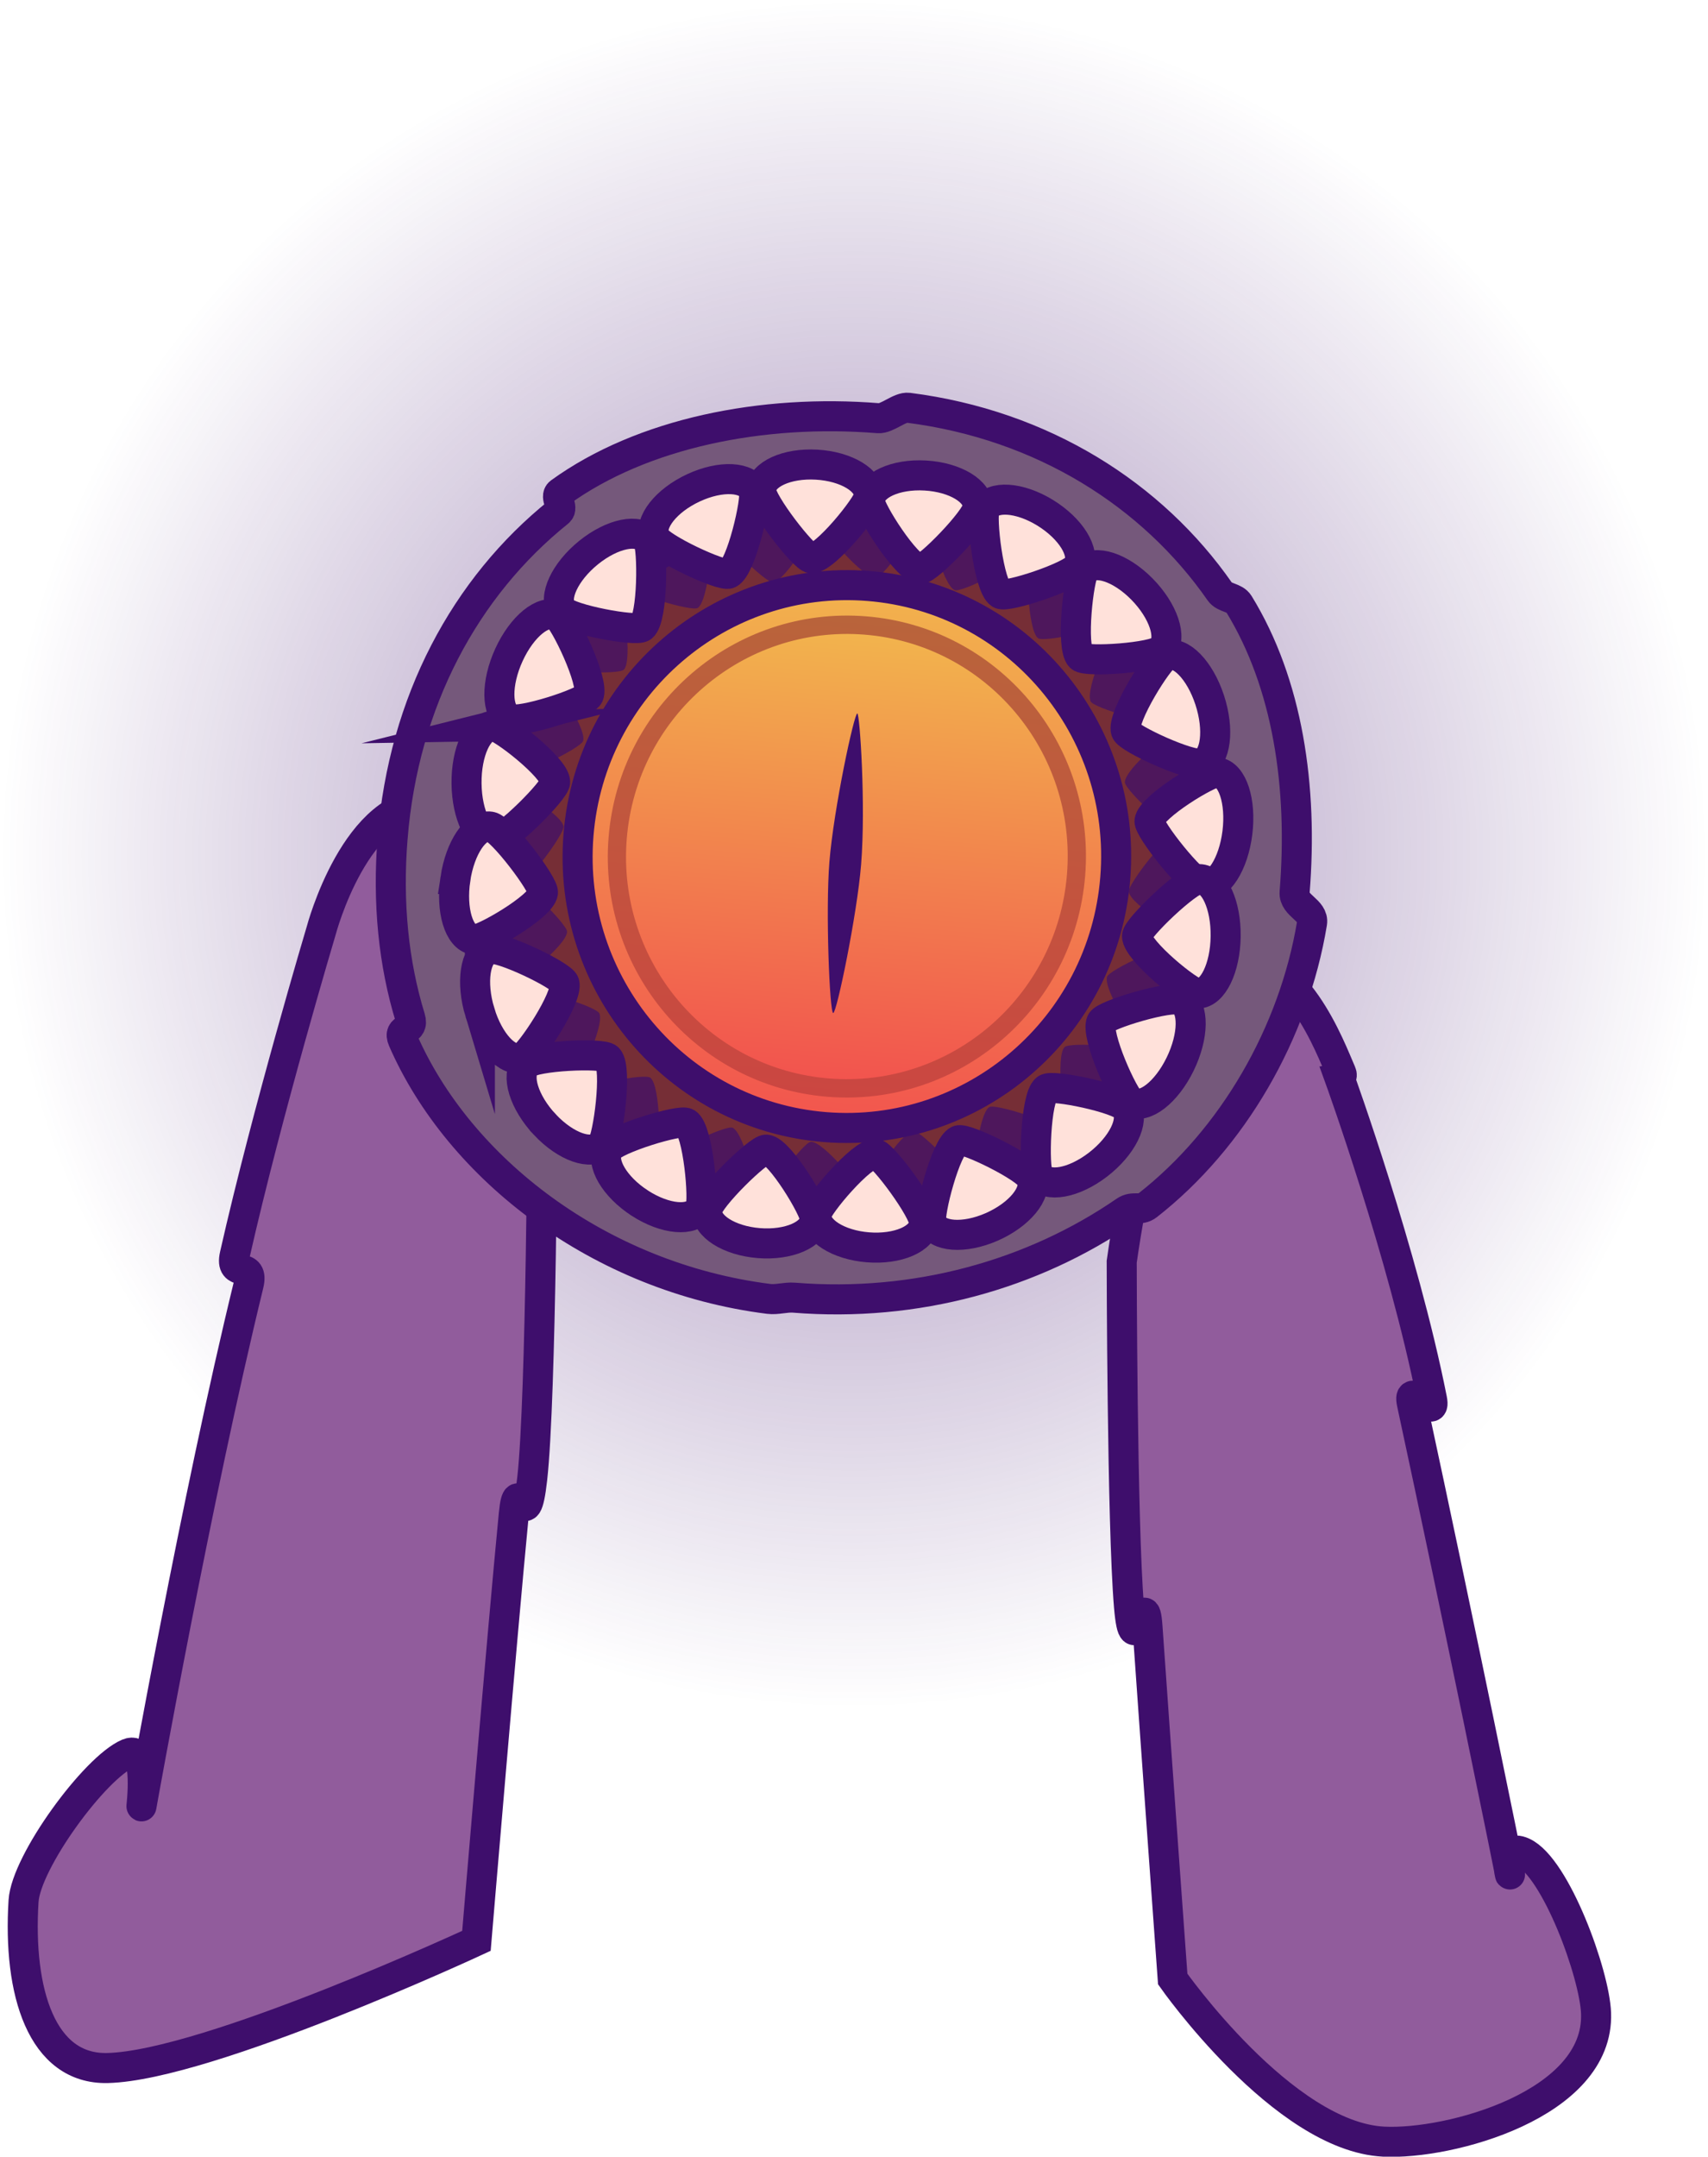 <svg version="1.1" xmlns="http://www.w3.org/2000/svg" xmlns:xlink="http://www.w3.org/1999/xlink" width="142.138" height="179.407" viewBox="0,0,142.138,179.407"><defs><radialGradient cx="559.033" cy="201.117" r="71.051" gradientUnits="userSpaceOnUse" id="color-1"><stop offset="0" stop-color="#3e0e6b" stop-opacity="0.514"/><stop offset="1" stop-color="#3e0e6b" stop-opacity="0"/></radialGradient><linearGradient x1="560.253" y1="178.796" x2="556.628" y2="223.81" gradientUnits="userSpaceOnUse" id="color-2"><stop offset="0" stop-color="#f2b34d"/><stop offset="1" stop-color="#f2544e"/></linearGradient><linearGradient x1="560.05" y1="181.32" x2="556.831" y2="221.286" gradientUnits="userSpaceOnUse" id="color-3"><stop offset="0" stop-color="#b9643b"/><stop offset="1" stop-color="#cb4641"/></linearGradient><linearGradient x1="559.927" y1="182.844" x2="556.954" y2="219.762" gradientUnits="userSpaceOnUse" id="color-4"><stop offset="0" stop-color="#f2b34d"/><stop offset="1" stop-color="#f2544e"/></linearGradient></defs><g transform="translate(-487.964,-130.048)"><g data-paper-data="{&quot;isPaintingLayer&quot;:true}" fill-rule="nonzero" stroke-linecap="butt" stroke-linejoin="miter" stroke-miterlimit="10" stroke-dasharray="" stroke-dashoffset="0" style="mix-blend-mode: normal"><path d="M494.013,229.767c-15.823,-35.909 0.461,-77.846 36.37,-93.668c35.909,-15.823 77.846,0.461 93.668,36.37c15.823,35.909 -0.461,77.846 -36.37,93.668c-35.909,15.823 -77.846,-0.461 -93.668,-36.37z" fill="url(#color-1)" stroke="none" stroke-width="0"/><path d="" data-paper-data="{&quot;index&quot;:null}" fill="#915c9c" stroke="#3e0e6c" stroke-width="2.5"/><path d="M603.102,308.206c-8.362,-0.431 -17.546,-13.527 -17.546,-13.527c0,0 -1.398,-19.256 -2.101,-29.333c-0.268,-3.837 -1.089,3.646 -1.539,-1.677c-0.577,-6.833 -0.605,-28.66 -0.605,-28.66c0,0 3.466,-25.116 9.1,-25.325c5.442,-0.201 8.234,7.462 9.171,9.605c0.16,0.367 -0.143,0.426 -0.143,0.426c0,0 5.297,14.624 7.696,26.736c0.395,1.994 -2.121,-1.719 -1.675,0.348c3.859,17.892 8.087,38.667 8.165,39.181c0.053,0.35 -0.714,-2.662 1.078,-1.845c2.725,1.242 5.967,10.121 6.084,13.392c0.271,7.589 -12.213,10.961 -17.685,10.679z" data-paper-data="{&quot;index&quot;:null}" fill="#915c9c" stroke="#3e0e6c" stroke-width="2.5"/><path d="M489.924,288.188c0.205,-3.267 5.938,-11.104 8.696,-12.271c1.813,-0.768 1.058,4.731 1.12,4.383c0.092,-0.512 4.568,-25.588 8.91,-43.369c0.502,-2.054 -1.6,-0.499 -1.151,-2.481c2.726,-12.042 7.201,-27.004 7.201,-27.004c0,0 2.896,-10.992 9.26,-10.584c5.627,0.36 9.152,24.117 9.152,24.117c0,0 -0.095,25.264 -0.857,32.079c-0.593,5.309 -1.163,-0.865 -1.535,2.963c-0.976,10.054 -3.107,35.481 -3.107,35.481c0,0 -22.327,10.374 -30.698,10.579c-5.478,0.134 -7.467,-6.312 -6.991,-13.891z" fill="#915c9c" stroke="#3e0e6c" stroke-width="2.5"/><g><g><path d="M591.984,204.168c-1.516,18.83 -17.661,32.893 -36.06,31.411c-18.399,-1.482 -32.085,-17.947 -30.569,-36.777c1.516,-18.83 17.661,-32.893 36.06,-31.411c18.399,1.482 32.085,17.947 30.569,36.777z" fill="#762e36" stroke="#3e0e6c" stroke-width="2.5"/><g fill="#4e175c" stroke="none" stroke-width="0"><g><g><path d="M556.193,173.373c-0.108,-1.237 1.7,-2.404 4.04,-2.605c2.34,-0.202 4.324,0.638 4.433,1.875c0.081,0.923 -3.194,5.422 -3.788,5.473c-1.066,0.092 -4.625,-4.069 -4.684,-4.743z"/><path d="M565.237,172.694c0.433,-1.149 2.554,-1.318 4.739,-0.378c2.184,0.94 3.605,2.633 3.172,3.782c-0.323,0.857 -5.186,3.28 -5.741,3.041c-0.995,-0.428 -2.405,-5.82 -2.169,-6.445z"/><path d="M573.679,176.353c0.679,-1.005 2.784,-0.639 4.701,0.817c1.918,1.457 2.923,3.452 2.244,4.458c-0.506,0.75 -5.787,1.882 -6.274,1.512c-0.874,-0.664 -1.041,-6.24 -0.671,-6.787z"/><path d="M584.899,185.032c1.096,2.209 1.142,4.459 0.103,5.026c-0.775,0.423 -5.996,-1.098 -6.274,-1.659c-0.499,-1.006 1.739,-6.031 2.305,-6.339c1.039,-0.567 2.77,0.764 3.866,2.973z"/><path d="M586.335,190.584c1.175,-0.012 2.167,1.99 2.216,4.473c0.049,2.483 -0.863,4.505 -2.037,4.517c-0.876,0.009 -4.926,-3.814 -4.938,-4.444c-0.023,-1.131 4.12,-4.539 4.759,-4.546z"/></g><g data-paper-data="{&quot;index&quot;:null}"><path d="M556.075,173.022c0.059,0.674 -2.722,5.381 -3.788,5.473c-0.594,0.051 -4.603,-3.82 -4.684,-4.743c-0.108,-1.237 1.7,-2.404 4.04,-2.605c2.34,-0.202 4.324,0.638 4.433,1.875z"/><path d="M547.048,173.9c0.341,0.576 -0.109,6.127 -1.015,6.719c-0.505,0.33 -5.717,-1.224 -6.184,-2.013c-0.626,-1.058 0.478,-2.969 2.466,-4.268c1.988,-1.3 4.107,-1.496 4.733,-0.438z"/><path d="M539.369,178.949c0.459,0.476 1.265,5.997 0.52,6.8c-0.415,0.448 -5.814,0.236 -6.443,-0.416c-0.843,-0.874 -0.201,-3.012 1.435,-4.775c1.636,-1.763 3.645,-2.483 4.489,-1.609z"/><path d="M533.119,185.828c0.611,0.207 3.69,4.773 3.374,5.85c-0.177,0.6 -5.055,2.992 -5.892,2.708c-1.122,-0.381 -1.468,-2.605 -0.773,-4.968c0.695,-2.363 2.169,-3.97 3.291,-3.59z"/><path d="M529.379,195.131c0.631,-0.103 5.304,2.545 5.479,3.663c0.097,0.623 -3.226,5.082 -4.091,5.222c-1.159,0.189 -2.409,-1.647 -2.793,-4.101c-0.383,-2.454 0.246,-4.596 1.405,-4.785z"/></g></g><g data-paper-data="{&quot;index&quot;:null}"><g><path d="M560.069,229.514c-0.043,-0.675 2.851,-5.318 3.919,-5.386c0.595,-0.038 4.509,3.923 4.568,4.848c0.079,1.239 -1.757,2.365 -4.101,2.513c-2.344,0.149 -4.307,-0.736 -4.386,-1.975z"/><path d="M569.114,228.84c-0.327,-0.583 0.257,-6.124 1.177,-6.695c0.513,-0.319 5.686,1.353 6.134,2.153c0.6,1.072 -0.549,2.957 -2.568,4.212c-2.019,1.254 -4.142,1.402 -4.742,0.331z"/><path d="M576.911,223.966c-0.447,-0.486 -1.12,-6.025 -0.356,-6.811c0.426,-0.438 5.818,-0.104 6.431,0.562c0.822,0.893 0.128,3.016 -1.549,4.741c-1.678,1.726 -3.704,2.4 -4.526,1.507z"/><path d="M583.324,217.23c-0.606,-0.221 -3.574,-4.856 -3.231,-5.925c0.191,-0.596 5.125,-2.877 5.955,-2.574c1.113,0.406 1.405,2.637 0.653,4.984c-0.752,2.347 -2.264,3.92 -3.376,3.515z"/><path d="M587.287,208.013c-0.633,0.088 -5.241,-2.665 -5.389,-3.787c-0.082,-0.625 3.348,-5.008 4.215,-5.129c1.163,-0.163 2.369,1.702 2.693,4.163c0.324,2.462 -0.356,4.59 -1.519,4.752z"/></g><g data-paper-data="{&quot;index&quot;:null}"><path d="M555.904,232.392c-2.344,0.149 -4.307,-0.736 -4.386,-1.975c-0.059,-0.925 3.324,-5.348 3.919,-5.386c1.068,-0.068 4.525,4.173 4.568,4.848c0.079,1.239 -1.757,2.365 -4.101,2.513z"/><path d="M546.201,230.624c-2.161,-0.989 -3.54,-2.714 -3.08,-3.853c0.343,-0.85 5.264,-3.162 5.812,-2.911c0.985,0.451 2.264,5.873 2.013,6.493c-0.46,1.139 -2.585,1.26 -4.746,0.271z"/><path d="M537.917,225.579c-1.882,-1.5 -2.838,-3.518 -2.136,-4.507c0.524,-0.738 5.83,-1.751 6.308,-1.37c0.858,0.683 0.89,6.262 0.507,6.801c-0.703,0.99 -2.798,0.576 -4.68,-0.924z"/><path d="M531.59,217.571c-1.043,-2.233 -1.035,-4.484 0.018,-5.027c0.785,-0.405 5.967,1.234 6.232,1.801c0.475,1.017 -1.884,5.99 -2.457,6.286c-1.052,0.543 -2.751,-0.827 -3.793,-3.06z"/><path d="M528.18,207.466c0.01,-2.483 0.971,-4.485 2.145,-4.47c0.876,0.011 4.832,3.924 4.829,4.555c-0.005,1.131 -4.228,4.445 -4.867,4.437c-1.174,-0.014 -2.118,-2.039 -2.108,-4.522z"/></g></g></g><g><path d="M536.106,199.504c1.001,-12.43 11.812,-21.701 24.147,-20.708c12.335,0.993 21.523,11.875 20.522,24.305c-1.001,12.43 -11.812,21.701 -24.147,20.708c-12.335,-0.993 -21.523,-11.875 -20.522,-24.305z" fill="url(#color-2)" stroke="#3e0e6c" stroke-width="2.5"/><path d="M538.61,199.706c0.889,-11.036 10.487,-19.268 21.439,-18.386c10.952,0.882 19.11,10.543 18.221,21.58c-0.889,11.036 -10.487,19.268 -21.439,18.386c-10.952,-0.882 -19.11,-10.544 -18.221,-21.58z" fill="url(#color-3)" stroke="none" stroke-width="0"/><path d="M540.122,199.828c0.821,-10.195 9.688,-17.798 19.804,-16.984c10.117,0.815 17.652,9.74 16.831,19.934c-0.821,10.195 -9.688,17.798 -19.804,16.984c-10.117,-0.815 -17.652,-9.74 -16.831,-19.934z" fill="url(#color-4)" stroke="none" stroke-width="0"/></g><path d="M520.637,199.74c0.913,-11.332 6.035,-20.854 13.816,-27.098c0.458,-0.367 -0.377,-1.277 0.099,-1.621c6.865,-4.968 16.881,-6.959 26.498,-6.184c0.741,0.06 1.786,-0.96 2.509,-0.868c11.197,1.426 20.32,7.249 25.921,15.3c0.376,0.541 1.236,0.459 1.58,1.019c4.067,6.626 5.348,15.2 4.64,23.986c-0.09,1.123 1.629,1.479 1.45,2.561c-1.511,9.167 -6.604,17.943 -13.68,23.478c-0.633,0.495 -1.206,0.022 -1.871,0.48c-7.664,5.275 -17.379,8.024 -27.563,7.204c-0.693,-0.056 -1.408,0.19 -2.094,0.103c-14.105,-1.779 -25.788,-10.846 -30.45,-21.532c-0.496,-1.138 0.986,-0.627 0.613,-1.842c-1.386,-4.516 -1.907,-9.552 -1.469,-14.985zM556.332,231.894c16.615,1.338 31.168,-11.046 32.506,-27.661c1.338,-16.615 -11.046,-31.168 -27.661,-32.506c-16.615,-1.338 -31.168,11.046 -32.506,27.661c-1.338,16.615 11.046,31.168 27.661,32.506z" fill="#75587b" stroke="#3e0e6c" stroke-width="2.5"/><g fill="#ffe1da" stroke="#3e0e6c" stroke-width="2.5"><g><g><path d="M564.971,169.605c2.48,0.143 4.43,1.323 4.356,2.634c-0.055,0.978 -4.165,5.192 -4.795,5.155c-1.13,-0.065 -4.225,-4.96 -4.185,-5.674c0.074,-1.312 2.144,-2.259 4.623,-2.115z"/><path d="M569.919,172.379c0.627,-1.137 2.873,-0.993 5.018,0.322c2.144,1.315 3.374,3.303 2.748,4.44c-0.468,0.848 -5.926,2.648 -6.471,2.314c-0.977,-0.599 -1.636,-6.456 -1.295,-7.075z"/><path d="M578.202,177.489c0.863,-0.949 3.011,-0.248 4.798,1.568c1.787,1.815 2.537,4.057 1.674,5.006c-0.644,0.708 -6.343,1.094 -6.797,0.633c-0.814,-0.827 -0.144,-6.69 0.325,-7.207z"/><path d="M588.632,188.274c0.813,2.478 0.52,4.841 -0.653,5.276c-0.876,0.325 -6.11,-2.058 -6.317,-2.687c-0.37,-1.129 2.734,-6.05 3.373,-6.287c1.174,-0.436 2.784,1.22 3.597,3.698z"/><path d="M589.295,194.303c1.231,0.165 1.967,2.412 1.643,5.018c-0.324,2.606 -1.585,4.585 -2.817,4.42c-0.919,-0.123 -4.579,-4.738 -4.496,-5.4c0.148,-1.187 5,-4.128 5.671,-4.038z"/></g><g data-paper-data="{&quot;index&quot;:null}"><path d="M560.278,171.335c-0.04,0.714 -3.665,5.22 -4.795,5.155c-0.63,-0.036 -4.24,-4.696 -4.185,-5.674c0.074,-1.312 2.144,-2.259 4.623,-2.115c2.48,0.143 4.43,1.323 4.356,2.634z"/><path d="M550.695,170.887c0.27,0.654 -1.043,6.398 -2.08,6.88c-0.579,0.269 -5.8,-2.148 -6.169,-3.044c-0.495,-1.202 0.95,-3.035 3.228,-4.094c2.278,-1.059 4.526,-0.944 5.021,0.258z"/><path d="M541.892,175.009c0.409,0.568 0.416,6.47 -0.486,7.197c-0.503,0.406 -6.122,-0.634 -6.682,-1.412c-0.75,-1.043 0.246,-3.183 2.225,-4.781c1.979,-1.598 4.192,-2.047 4.943,-1.005z"/><path d="M534.308,181.263c0.608,0.309 3.14,5.556 2.646,6.635c-0.276,0.602 -5.744,2.366 -6.578,1.942c-1.117,-0.568 -1.142,-2.949 -0.057,-5.318c1.086,-2.368 2.872,-3.828 3.989,-3.259z"/><path d="M528.983,190.436c0.676,-0.012 5.167,3.468 5.181,4.665c0.007,0.667 -4.147,4.831 -5.073,4.847c-1.242,0.022 -2.273,-2.089 -2.302,-4.716c-0.03,-2.627 0.953,-4.774 2.195,-4.796z"/></g></g><g data-paper-data="{&quot;index&quot;:null}"><g><path d="M555.901,231.077c0.057,-0.713 3.79,-5.135 4.918,-5.045c0.629,0.051 4.126,4.79 4.047,5.767c-0.105,1.309 -2.198,2.209 -4.674,2.01c-2.476,-0.199 -4.397,-1.422 -4.292,-2.732z"/><path d="M565.472,231.742c-0.254,-0.66 1.197,-6.372 2.246,-6.831c0.585,-0.256 5.747,2.278 6.095,3.183c0.466,1.213 -1.023,3.012 -3.326,4.02c-2.303,1.007 -4.548,0.841 -5.014,-0.372z"/><path d="M574.373,227.82c-0.395,-0.577 -0.26,-6.476 0.659,-7.184c0.512,-0.394 6.106,0.772 6.647,1.563c0.725,1.059 -0.322,3.176 -2.34,4.729c-2.017,1.552 -4.241,1.952 -4.966,0.892z"/><path d="M582.107,221.74c-0.601,-0.323 -3.006,-5.625 -2.485,-6.692c0.29,-0.595 5.8,-2.235 6.623,-1.792c1.103,0.593 1.071,2.974 -0.072,5.317c-1.143,2.343 -2.963,3.761 -4.067,3.168z"/><path d="M587.651,212.692c-0.676,-0.003 -5.083,-3.584 -5.067,-4.78c0.009,-0.667 4.263,-4.735 5.19,-4.731c1.242,0.006 2.222,2.14 2.188,4.766c-0.034,2.626 -1.068,4.751 -2.31,4.745z"/></g><g data-paper-data="{&quot;index&quot;:null}"><path d="M551.106,233.458c-2.476,-0.199 -4.397,-1.423 -4.292,-2.732c0.079,-0.977 4.289,-5.095 4.918,-5.045c1.128,0.091 4.105,5.054 4.047,5.767c-0.105,1.309 -2.198,2.209 -4.674,2.01z"/><path d="M541.217,230.139c-2.112,-1.363 -3.294,-3.378 -2.64,-4.5c0.488,-0.837 5.989,-2.513 6.526,-2.166c0.962,0.621 1.48,6.491 1.124,7.102c-0.654,1.123 -2.897,0.928 -5.009,-0.435z"/><path d="M533.308,223.603c-1.743,-1.855 -2.438,-4.112 -1.553,-5.042c0.66,-0.693 6.369,-0.95 6.811,-0.479c0.794,0.845 -0.017,6.69 -0.499,7.197c-0.885,0.93 -3.016,0.179 -4.759,-1.676z"/><path d="M527.899,214.261c-0.753,-2.496 -0.404,-4.85 0.78,-5.26c0.883,-0.305 6.06,2.195 6.251,2.829c0.343,1.137 -2.88,5.985 -3.524,6.208c-1.184,0.409 -2.754,-1.282 -3.507,-3.778z"/><path d="M525.86,203.167c0.387,-2.598 1.696,-4.548 2.923,-4.355c0.915,0.144 4.464,4.84 4.366,5.5c-0.176,1.184 -5.099,4.013 -5.767,3.908c-1.227,-0.193 -1.908,-2.455 -1.521,-5.053z"/></g></g></g></g><path d="M559.625,201.965c-0.335,4.158 -2.035,12.379 -2.323,12.355c-0.299,-0.024 -0.643,-8.506 -0.316,-12.568c0.356,-4.417 2.062,-12.376 2.323,-12.355c0.207,0.017 0.713,7.638 0.316,12.568z" fill="#3e0e6c" stroke="none" stroke-width="0"/></g></g></g></svg>
